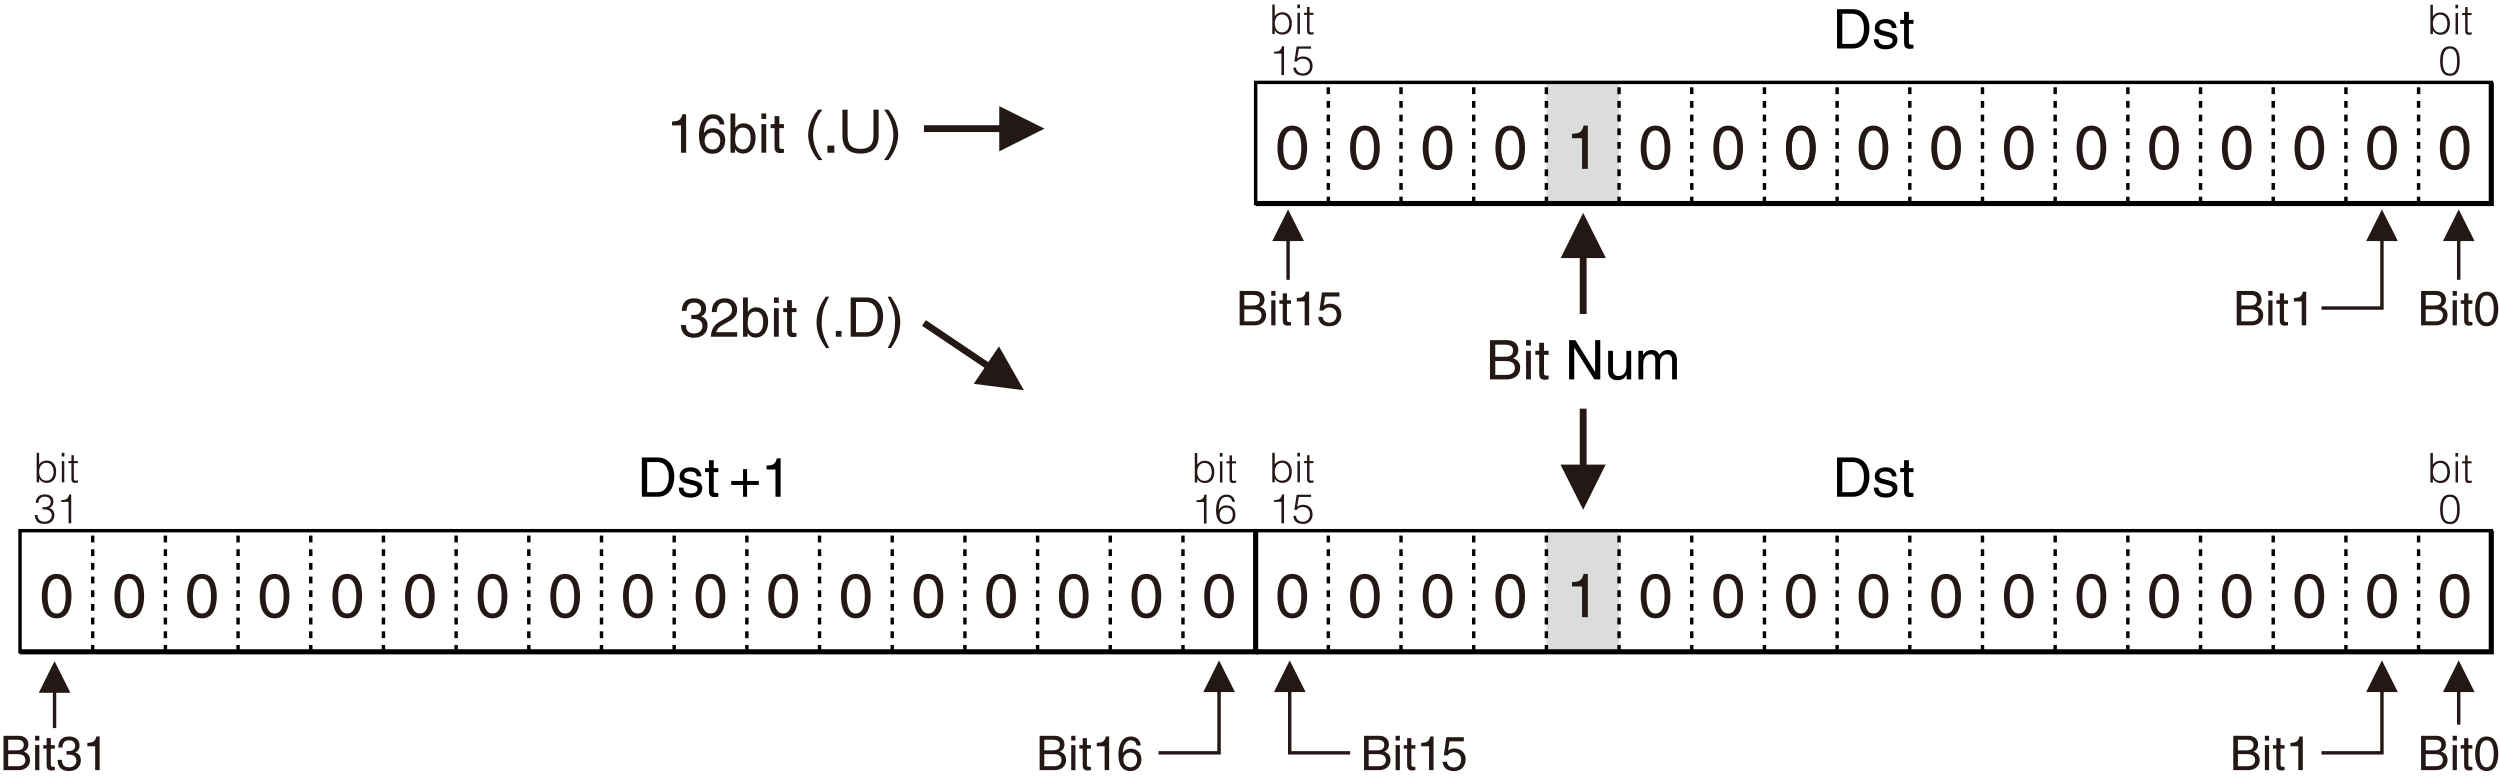 <?xml version="1.0" encoding="utf-8"?>
<!-- Generator: Adobe Illustrator 28.4.1, SVG Export Plug-In . SVG Version: 6.00 Build 0)  -->
<svg version="1.1" id="图层_1" xmlns="http://www.w3.org/2000/svg" xmlns:xlink="http://www.w3.org/1999/xlink" x="0px" y="0px"
	 width="365.621px" height="114.209px" viewBox="0 0 365.621 114.209" style="enable-background:new 0 0 365.621 114.209;"
	 xml:space="preserve">
<style type="text/css">
	.st0{fill:#DBDCDC;}
	.st1{fill:none;stroke:#000000;stroke-width:0.5;}
	.st2{fill:#FFFFFF;stroke:#000000;stroke-width:0.5;stroke-dasharray:1;}
	.st3{fill:#231815;}
	.st4{fill:none;stroke:#231815;stroke-width:0.5;}
	.st5{fill:none;stroke:#231815;}
	.st6{fill:none;stroke:#000000;stroke-width:0.75;}
</style>
<rect x="226.157" y="12.049" class="st0" width="10.63" height="17.717"/>
<rect x="183.637" y="12.049" class="st1" width="180.709" height="17.716"/>
<line class="st2" x1="194.267" y1="29.765" x2="194.267" y2="12.049"/>
<line class="st2" x1="204.896" y1="29.765" x2="204.896" y2="12.049"/>
<line class="st2" x1="215.526" y1="29.765" x2="215.526" y2="12.049"/>
<line class="st2" x1="226.156" y1="29.765" x2="226.156" y2="12.049"/>
<line class="st2" x1="236.786" y1="29.765" x2="236.786" y2="12.049"/>
<line class="st2" x1="247.416" y1="29.765" x2="247.416" y2="12.049"/>
<line class="st2" x1="258.046" y1="29.765" x2="258.046" y2="12.049"/>
<line class="st2" x1="268.676" y1="29.765" x2="268.676" y2="12.049"/>
<line class="st2" x1="279.306" y1="29.765" x2="279.306" y2="12.049"/>
<line class="st2" x1="289.936" y1="29.765" x2="289.936" y2="12.049"/>
<line class="st2" x1="300.566" y1="29.765" x2="300.566" y2="12.049"/>
<line class="st2" x1="311.196" y1="29.765" x2="311.196" y2="12.049"/>
<line class="st2" x1="321.826" y1="29.765" x2="321.826" y2="12.049"/>
<line class="st2" x1="332.456" y1="29.765" x2="332.456" y2="12.049"/>
<line class="st2" x1="343.086" y1="29.765" x2="343.086" y2="12.049"/>
<line class="st2" x1="353.715" y1="29.765" x2="353.715" y2="12.049"/>
<g>
	<path class="st3" d="M217.905,49.745h2.526c1.071,0,1.623,0.664,1.623,1.447c0,0.375-0.136,0.903-0.768,1.199
		c0.376,0.152,1.04,0.416,1.04,1.399c0,0.919-0.68,1.695-1.951,1.695h-2.471V49.745z M218.68,52.176h1.399
		c0.743,0,1.199-0.224,1.199-0.928c0-0.536-0.328-0.839-1.191-0.839h-1.407V52.176z M218.68,54.822h1.655
		c0.808,0,1.215-0.408,1.215-1.047c0-0.808-0.711-0.968-1.343-0.968h-1.527V54.822z"/>
	<path class="st3" d="M223.185,50.544v-0.799h0.703v0.799H223.185z M223.888,55.486h-0.703v-4.182h0.703V55.486z"/>
	<path class="st3" d="M225.808,51.888v2.719c0,0.328,0.28,0.328,0.424,0.328h0.248v0.552c-0.256,0.024-0.455,0.056-0.527,0.056
		c-0.695,0-0.848-0.392-0.848-0.896v-2.759h-0.567v-0.583h0.567v-1.167h0.703v1.167h0.672v0.583H225.808z"/>
	<path d="M233.287,49.745h0.751v5.741h-0.871l-2.919-4.637h-0.016v4.637h-0.752v-5.741h0.92l2.87,4.637h0.017V49.745z"/>
	<path d="M237.895,55.486v-0.608l-0.016-0.016c-0.296,0.488-0.656,0.744-1.327,0.744c-0.616,0-1.359-0.296-1.359-1.295v-3.006h0.703
		v2.774c0,0.688,0.352,0.919,0.808,0.919c0.888,0,1.151-0.784,1.151-1.391v-2.303h0.704v4.182H237.895z"/>
	<path d="M239.617,51.304h0.664v0.592h0.016c0.152-0.224,0.512-0.712,1.264-0.712c0.751,0,0.991,0.456,1.111,0.68
		c0.352-0.392,0.632-0.68,1.279-0.68c0.447,0,1.295,0.232,1.295,1.407v2.895h-0.703v-2.703c0-0.576-0.176-0.967-0.775-0.967
		c-0.592,0-0.984,0.56-0.984,1.119v2.551h-0.703v-2.895c0-0.352-0.136-0.775-0.655-0.775c-0.4,0-1.104,0.256-1.104,1.391v2.279
		h-0.704V51.304z"/>
</g>
<g>
	<path d="M268.659,1.348h2.327c1.495,0,2.414,1.135,2.414,2.791c0,1.287-0.56,2.95-2.446,2.95h-2.295V1.348z M269.434,6.425h1.504
		c1.007,0,1.663-0.792,1.663-2.239s-0.664-2.175-1.72-2.175h-1.447V6.425z"/>
	<path d="M276.681,4.099c-0.008-0.264-0.104-0.704-0.991-0.704c-0.216,0-0.832,0.072-0.832,0.592c0,0.344,0.216,0.423,0.76,0.56
		l0.703,0.176c0.872,0.216,1.176,0.536,1.176,1.104c0,0.863-0.712,1.383-1.655,1.383c-1.655,0-1.774-0.959-1.799-1.463h0.68
		c0.023,0.328,0.12,0.855,1.111,0.855c0.504,0,0.959-0.2,0.959-0.664c0-0.336-0.231-0.448-0.831-0.6l-0.815-0.2
		c-0.584-0.144-0.968-0.44-0.968-1.016c0-0.919,0.76-1.335,1.583-1.335c1.495,0,1.6,1.104,1.6,1.312H276.681z"/>
	<path d="M279.169,3.491v2.719c0,0.328,0.28,0.328,0.424,0.328h0.248v0.552c-0.256,0.024-0.455,0.056-0.527,0.056
		c-0.695,0-0.848-0.392-0.848-0.896V3.491h-0.567V2.907h0.567V1.74h0.703v1.167h0.672v0.583H279.169z"/>
</g>
<path class="st3" d="M231.537,31.126l3.322,6.617h-6.614L231.537,31.126z"/>
<polyline class="st4" points="188.617,99.078 188.617,110.102 197.462,110.102 "/>
<line class="st5" x1="231.537" y1="32.617" x2="231.537" y2="45.921"/>
<g>
	<path class="st3" d="M188.993,24.871c-1.819,0-2.17-1.936-2.17-3.25c0-1.314,0.351-3.25,2.17-3.25c1.818,0,2.169,1.936,2.169,3.25
		C191.162,22.936,190.811,24.871,188.993,24.871z M188.993,19.083c-0.91,0-1.324,0.954-1.324,2.539s0.414,2.539,1.324,2.539
		c0.909,0,1.323-0.955,1.323-2.539S189.902,19.083,188.993,19.083z"/>
</g>
<g>
	<path class="st3" d="M199.618,24.871c-1.818,0-2.17-1.936-2.17-3.25c0-1.314,0.352-3.25,2.17-3.25s2.17,1.936,2.17,3.25
		C201.788,22.936,201.436,24.871,199.618,24.871z M199.618,19.083c-0.909,0-1.323,0.954-1.323,2.539s0.414,2.539,1.323,2.539
		s1.323-0.955,1.323-2.539S200.527,19.083,199.618,19.083z"/>
</g>
<g>
	<path class="st3" d="M210.243,24.871c-1.818,0-2.17-1.936-2.17-3.25c0-1.314,0.352-3.25,2.17-3.25s2.17,1.936,2.17,3.25
		C212.413,22.936,212.061,24.871,210.243,24.871z M210.243,19.083c-0.909,0-1.323,0.954-1.323,2.539s0.414,2.539,1.323,2.539
		s1.323-0.955,1.323-2.539S211.152,19.083,210.243,19.083z"/>
</g>
<g>
	<path class="st3" d="M220.868,24.871c-1.818,0-2.17-1.936-2.17-3.25c0-1.314,0.352-3.25,2.17-3.25s2.17,1.936,2.17,3.25
		C223.038,22.936,222.686,24.871,220.868,24.871z M220.868,19.083c-0.909,0-1.323,0.954-1.323,2.539s0.414,2.539,1.323,2.539
		s1.323-0.955,1.323-2.539S221.777,19.083,220.868,19.083z"/>
</g>
<g>
	<path class="st3" d="M232.222,24.7h-0.847v-4.492h-1.477v-0.63c1.026-0.072,1.449-0.171,1.701-1.207h0.622V24.7z"/>
</g>
<g>
	<path class="st3" d="M242.118,24.871c-1.818,0-2.17-1.936-2.17-3.25c0-1.314,0.352-3.25,2.17-3.25s2.17,1.936,2.17,3.25
		C244.288,22.936,243.936,24.871,242.118,24.871z M242.118,19.083c-0.909,0-1.323,0.954-1.323,2.539s0.414,2.539,1.323,2.539
		s1.323-0.955,1.323-2.539S243.027,19.083,242.118,19.083z"/>
</g>
<g>
	<path class="st3" d="M252.743,24.871c-1.818,0-2.17-1.936-2.17-3.25c0-1.314,0.352-3.25,2.17-3.25s2.17,1.936,2.17,3.25
		C254.913,22.936,254.561,24.871,252.743,24.871z M252.743,19.083c-0.909,0-1.323,0.954-1.323,2.539s0.414,2.539,1.323,2.539
		s1.323-0.955,1.323-2.539S253.652,19.083,252.743,19.083z"/>
</g>
<g>
	<path class="st3" d="M263.368,24.871c-1.818,0-2.17-1.936-2.17-3.25c0-1.314,0.352-3.25,2.17-3.25s2.17,1.936,2.17,3.25
		C265.538,22.936,265.186,24.871,263.368,24.871z M263.368,19.083c-0.909,0-1.323,0.954-1.323,2.539s0.414,2.539,1.323,2.539
		s1.323-0.955,1.323-2.539S264.277,19.083,263.368,19.083z"/>
</g>
<g>
	<path class="st3" d="M284.618,24.871c-1.818,0-2.17-1.936-2.17-3.25c0-1.314,0.352-3.25,2.17-3.25s2.17,1.936,2.17,3.25
		C286.788,22.936,286.436,24.871,284.618,24.871z M284.618,19.083c-0.909,0-1.323,0.954-1.323,2.539s0.414,2.539,1.323,2.539
		s1.323-0.955,1.323-2.539S285.527,19.083,284.618,19.083z"/>
</g>
<g>
	<path class="st3" d="M295.243,24.871c-1.818,0-2.17-1.936-2.17-3.25c0-1.314,0.352-3.25,2.17-3.25s2.17,1.936,2.17,3.25
		C297.413,22.936,297.061,24.871,295.243,24.871z M295.243,19.083c-0.909,0-1.323,0.954-1.323,2.539s0.414,2.539,1.323,2.539
		s1.323-0.955,1.323-2.539S296.152,19.083,295.243,19.083z"/>
</g>
<g>
	<path class="st3" d="M305.868,24.871c-1.818,0-2.17-1.936-2.17-3.25c0-1.314,0.352-3.25,2.17-3.25s2.17,1.936,2.17,3.25
		C308.038,22.936,307.686,24.871,305.868,24.871z M305.868,19.083c-0.909,0-1.323,0.954-1.323,2.539s0.414,2.539,1.323,2.539
		s1.323-0.955,1.323-2.539S306.777,19.083,305.868,19.083z"/>
</g>
<g>
	<path class="st3" d="M316.493,24.871c-1.818,0-2.17-1.936-2.17-3.25c0-1.314,0.352-3.25,2.17-3.25s2.17,1.936,2.17,3.25
		C318.663,22.936,318.311,24.871,316.493,24.871z M316.493,19.083c-0.909,0-1.323,0.954-1.323,2.539s0.414,2.539,1.323,2.539
		s1.323-0.955,1.323-2.539S317.402,19.083,316.493,19.083z"/>
</g>
<g>
	<path class="st3" d="M327.118,24.871c-1.818,0-2.17-1.936-2.17-3.25c0-1.314,0.352-3.25,2.17-3.25s2.17,1.936,2.17,3.25
		C329.288,22.936,328.936,24.871,327.118,24.871z M327.118,19.083c-0.909,0-1.323,0.954-1.323,2.539s0.414,2.539,1.323,2.539
		s1.323-0.955,1.323-2.539S328.027,19.083,327.118,19.083z"/>
</g>
<g>
	<path class="st3" d="M337.743,24.871c-1.818,0-2.17-1.936-2.17-3.25c0-1.314,0.352-3.25,2.17-3.25s2.17,1.936,2.17,3.25
		C339.913,22.936,339.561,24.871,337.743,24.871z M337.743,19.083c-0.909,0-1.323,0.954-1.323,2.539s0.414,2.539,1.323,2.539
		s1.323-0.955,1.323-2.539S338.652,19.083,337.743,19.083z"/>
</g>
<g>
	<path class="st3" d="M348.368,24.871c-1.818,0-2.17-1.936-2.17-3.25c0-1.314,0.352-3.25,2.17-3.25s2.17,1.936,2.17,3.25
		C350.538,22.936,350.186,24.871,348.368,24.871z M348.368,19.083c-0.909,0-1.323,0.954-1.323,2.539s0.414,2.539,1.323,2.539
		s1.323-0.955,1.323-2.539S349.277,19.083,348.368,19.083z"/>
</g>
<g>
	<path class="st3" d="M358.993,24.871c-1.818,0-2.17-1.936-2.17-3.25c0-1.314,0.352-3.25,2.17-3.25s2.17,1.936,2.17,3.25
		C361.163,22.936,360.811,24.871,358.993,24.871z M358.993,19.083c-0.909,0-1.323,0.954-1.323,2.539s0.414,2.539,1.323,2.539
		s1.323-0.955,1.323-2.539S359.902,19.083,358.993,19.083z"/>
</g>
<g>
	<path class="st3" d="M355.805,5.005h-0.36V0.688h0.36v1.709c0.228-0.378,0.671-0.582,1.109-0.582c0.947,0,1.385,0.774,1.385,1.643
		c0,0.917-0.401,1.631-1.403,1.631c-0.396,0-0.869-0.222-1.079-0.63h-0.012V5.005z M356.854,4.766c0.605,0,1.056-0.438,1.062-1.217
		c0.03-0.78-0.317-1.409-1.062-1.409c-0.653,0-1.049,0.6-1.049,1.301C355.805,4.19,356.176,4.766,356.854,4.766z"/>
	<path class="st3" d="M359.105,1.222V0.688h0.396v0.534H359.105z M359.123,5.005V1.899h0.36v3.106H359.123z"/>
	<path class="st3" d="M361.493,5.018c-0.084,0.018-0.24,0.072-0.414,0.072c-0.354,0-0.552-0.156-0.552-0.618V2.199h-0.438v-0.3
		h0.438V1.036h0.36v0.863h0.581v0.3h-0.581v2.129c0,0.306,0.012,0.438,0.312,0.438c0.096,0,0.197-0.018,0.294-0.042V5.018z"/>
	<path class="st3" d="M359.731,8.966c0,1.122-0.265,2.123-1.428,2.123c-1.169,0-1.434-0.996-1.434-2.165
		c0-1.067,0.217-2.146,1.434-2.146C359.556,6.778,359.731,7.983,359.731,8.966z M358.292,7.102c-0.84,0-1.038,0.929-1.038,1.865
		c0,1.085,0.24,1.799,1.05,1.799c0.911,0,1.044-0.99,1.044-1.841C359.347,8.013,359.185,7.102,358.292,7.102z"/>
</g>
<g>
	<path class="st3" d="M186.43,4.98h-0.36V0.663h0.36v1.709c0.228-0.378,0.672-0.582,1.109-0.582c0.948,0,1.385,0.774,1.385,1.643
		c0,0.917-0.402,1.631-1.403,1.631c-0.396,0-0.869-0.222-1.079-0.63h-0.012V4.98z M187.479,4.74c0.606,0,1.056-0.438,1.062-1.217
		c0.03-0.78-0.318-1.409-1.062-1.409c-0.653,0-1.049,0.6-1.049,1.301C186.43,4.165,186.802,4.74,187.479,4.74z"/>
	<path class="st3" d="M189.73,1.196V0.663h0.396v0.534H189.73z M189.748,4.98V1.874h0.36V4.98H189.748z"/>
	<path class="st3" d="M192.117,4.992c-0.083,0.018-0.24,0.072-0.414,0.072c-0.354,0-0.552-0.156-0.552-0.618V2.173h-0.438v-0.3
		h0.438V1.01h0.36v0.863h0.582v0.3h-0.582v2.129c0,0.306,0.012,0.438,0.312,0.438c0.096,0,0.198-0.018,0.293-0.042V4.992z"/>
	<path class="st3" d="M187.404,7.838h-1.091V7.586c0.642-0.042,1.043-0.108,1.169-0.833h0.306v4.228h-0.384V7.838z"/>
	<path class="st3" d="M189.523,9.883c0.078,0.569,0.492,0.857,1.043,0.857c0.629,0,1.013-0.48,1.013-1.08
		c0-0.629-0.408-1.073-1.049-1.073c-0.378,0-0.684,0.132-0.917,0.438l-0.318-0.042l0.342-2.188h2.099v0.324h-1.775l-0.264,1.421
		c0.33-0.216,0.546-0.276,0.93-0.276c0.773,0,1.337,0.527,1.337,1.397c0,0.888-0.642,1.403-1.337,1.403
		c-0.798,0-1.421-0.306-1.487-1.181H189.523z"/>
</g>
<g>
	<path class="st3" d="M199.49,107.605h2.213c0.938,0,1.422,0.581,1.422,1.268c0,0.329-0.119,0.791-0.673,1.05
		c0.329,0.134,0.911,0.364,0.911,1.227c0,0.805-0.596,1.484-1.709,1.484h-2.164V107.605z M200.168,109.734h1.226
		c0.651,0,1.051-0.196,1.051-0.812c0-0.47-0.287-0.735-1.043-0.735h-1.233V109.734z M200.168,112.053h1.45
		c0.707,0,1.064-0.357,1.064-0.918c0-0.707-0.623-0.848-1.177-0.848h-1.338V112.053z"/>
	<path class="st3" d="M204.11,108.306v-0.7h0.616v0.7H204.11z M204.726,112.634h-0.616v-3.663h0.616V112.634z"/>
	<path class="st3" d="M206.406,109.482v2.381c0,0.287,0.245,0.287,0.371,0.287h0.217v0.483c-0.224,0.021-0.399,0.049-0.462,0.049
		c-0.609,0-0.742-0.343-0.742-0.784v-2.416h-0.498v-0.512h0.498v-1.022h0.616v1.022h0.588v0.512H206.406z"/>
	<path class="st3" d="M209.655,112.634h-0.658v-3.495h-1.149v-0.49c0.799-0.056,1.128-0.133,1.324-0.938h0.483V112.634z"/>
	<path class="st3" d="M211.782,109.77c0.21-0.161,0.512-0.309,0.953-0.309c0.798,0,1.617,0.561,1.617,1.576
		c0,0.546-0.245,1.729-1.785,1.729c-0.645,0-1.472-0.259-1.591-1.358h0.638c0.063,0.574,0.49,0.826,1.044,0.826
		c0.637,0,1.036-0.511,1.036-1.127c0-0.708-0.483-1.093-1.093-1.093c-0.356,0-0.679,0.168-0.91,0.469l-0.532-0.027l0.371-2.641h2.55
		v0.603h-2.088L211.782,109.77z"/>
</g>
<rect x="226.157" y="77.61" class="st0" width="10.63" height="17.717"/>
<rect x="183.637" y="77.61" class="st1" width="180.709" height="17.717"/>
<line class="st2" x1="194.267" y1="95.327" x2="194.267" y2="77.61"/>
<line class="st2" x1="204.896" y1="95.327" x2="204.896" y2="77.61"/>
<line class="st2" x1="215.526" y1="95.327" x2="215.526" y2="77.61"/>
<line class="st2" x1="226.156" y1="95.327" x2="226.156" y2="77.61"/>
<line class="st2" x1="236.786" y1="95.327" x2="236.786" y2="77.61"/>
<line class="st2" x1="247.416" y1="95.327" x2="247.416" y2="77.61"/>
<line class="st2" x1="258.046" y1="95.327" x2="258.046" y2="77.61"/>
<line class="st2" x1="268.676" y1="95.327" x2="268.676" y2="77.61"/>
<line class="st2" x1="279.306" y1="95.327" x2="279.306" y2="77.61"/>
<line class="st2" x1="289.936" y1="95.327" x2="289.936" y2="77.61"/>
<line class="st2" x1="300.566" y1="95.327" x2="300.566" y2="77.61"/>
<line class="st2" x1="311.196" y1="95.327" x2="311.196" y2="77.61"/>
<line class="st2" x1="321.826" y1="95.327" x2="321.826" y2="77.61"/>
<line class="st2" x1="332.456" y1="95.327" x2="332.456" y2="77.61"/>
<line class="st2" x1="343.086" y1="95.327" x2="343.086" y2="77.61"/>
<line class="st2" x1="353.715" y1="95.327" x2="353.715" y2="77.61"/>
<g>
	<path d="M268.659,66.908h2.327c1.495,0,2.414,1.136,2.414,2.791c0,1.287-0.56,2.95-2.446,2.95h-2.295V66.908z M269.434,71.985
		h1.504c1.007,0,1.663-0.791,1.663-2.238s-0.664-2.175-1.72-2.175h-1.447V71.985z"/>
	<path d="M276.681,69.659c-0.008-0.264-0.104-0.704-0.991-0.704c-0.216,0-0.832,0.072-0.832,0.592c0,0.344,0.216,0.424,0.76,0.56
		l0.703,0.176c0.872,0.217,1.176,0.536,1.176,1.104c0,0.864-0.712,1.384-1.655,1.384c-1.655,0-1.774-0.96-1.799-1.464h0.68
		c0.023,0.328,0.12,0.856,1.111,0.856c0.504,0,0.959-0.2,0.959-0.664c0-0.336-0.231-0.448-0.831-0.6l-0.815-0.2
		c-0.584-0.144-0.968-0.439-0.968-1.016c0-0.919,0.76-1.335,1.583-1.335c1.495,0,1.6,1.104,1.6,1.312H276.681z"/>
	<path d="M279.169,69.052v2.718c0,0.328,0.28,0.328,0.424,0.328h0.248v0.552c-0.256,0.024-0.455,0.056-0.527,0.056
		c-0.695,0-0.848-0.392-0.848-0.896v-2.758h-0.567v-0.584h0.567v-1.167h0.703v1.167h0.672v0.584H279.169z"/>
</g>
<line class="st4" x1="359.581" y1="99.078" x2="359.581" y2="105.974"/>
<g>
	<path class="st3" d="M188.993,90.433c-1.819,0-2.17-1.936-2.17-3.25s0.351-3.25,2.17-3.25c1.818,0,2.169,1.936,2.169,3.25
		S190.811,90.433,188.993,90.433z M188.993,84.644c-0.91,0-1.324,0.955-1.324,2.539c0,1.585,0.414,2.539,1.324,2.539
		c0.909,0,1.323-0.954,1.323-2.539C190.316,85.599,189.902,84.644,188.993,84.644z"/>
</g>
<g>
	<path class="st3" d="M199.618,90.433c-1.818,0-2.17-1.936-2.17-3.25s0.352-3.25,2.17-3.25s2.17,1.936,2.17,3.25
		S201.436,90.433,199.618,90.433z M199.618,84.644c-0.909,0-1.323,0.955-1.323,2.539c0,1.585,0.414,2.539,1.323,2.539
		s1.323-0.954,1.323-2.539C200.941,85.599,200.527,84.644,199.618,84.644z"/>
</g>
<g>
	<path class="st3" d="M210.243,90.433c-1.818,0-2.17-1.936-2.17-3.25s0.352-3.25,2.17-3.25s2.17,1.936,2.17,3.25
		S212.061,90.433,210.243,90.433z M210.243,84.644c-0.909,0-1.323,0.955-1.323,2.539c0,1.585,0.414,2.539,1.323,2.539
		s1.323-0.954,1.323-2.539C211.566,85.599,211.152,84.644,210.243,84.644z"/>
</g>
<g>
	<path class="st3" d="M220.868,90.433c-1.818,0-2.17-1.936-2.17-3.25s0.352-3.25,2.17-3.25s2.17,1.936,2.17,3.25
		S222.686,90.433,220.868,90.433z M220.868,84.644c-0.909,0-1.323,0.955-1.323,2.539c0,1.585,0.414,2.539,1.323,2.539
		s1.323-0.954,1.323-2.539C222.191,85.599,221.777,84.644,220.868,84.644z"/>
</g>
<g>
	<path class="st3" d="M232.222,90.262h-0.847V85.77h-1.477v-0.63c1.026-0.072,1.449-0.172,1.701-1.207h0.622V90.262z"/>
</g>
<g>
	<path class="st3" d="M242.118,90.433c-1.818,0-2.17-1.936-2.17-3.25s0.352-3.25,2.17-3.25s2.17,1.936,2.17,3.25
		S243.936,90.433,242.118,90.433z M242.118,84.644c-0.909,0-1.323,0.955-1.323,2.539c0,1.585,0.414,2.539,1.323,2.539
		s1.323-0.954,1.323-2.539C243.441,85.599,243.027,84.644,242.118,84.644z"/>
</g>
<g>
	<path class="st3" d="M252.743,90.433c-1.818,0-2.17-1.936-2.17-3.25s0.352-3.25,2.17-3.25s2.17,1.936,2.17,3.25
		S254.561,90.433,252.743,90.433z M252.743,84.644c-0.909,0-1.323,0.955-1.323,2.539c0,1.585,0.414,2.539,1.323,2.539
		s1.323-0.954,1.323-2.539C254.066,85.599,253.652,84.644,252.743,84.644z"/>
</g>
<g>
	<path class="st3" d="M263.368,90.433c-1.818,0-2.17-1.936-2.17-3.25s0.352-3.25,2.17-3.25s2.17,1.936,2.17,3.25
		S265.186,90.433,263.368,90.433z M263.368,84.644c-0.909,0-1.323,0.955-1.323,2.539c0,1.585,0.414,2.539,1.323,2.539
		s1.323-0.954,1.323-2.539C264.691,85.599,264.277,84.644,263.368,84.644z"/>
</g>
<g>
	<path class="st3" d="M284.618,90.433c-1.818,0-2.17-1.936-2.17-3.25s0.352-3.25,2.17-3.25s2.17,1.936,2.17,3.25
		S286.436,90.433,284.618,90.433z M284.618,84.644c-0.909,0-1.323,0.955-1.323,2.539c0,1.585,0.414,2.539,1.323,2.539
		s1.323-0.954,1.323-2.539C285.941,85.599,285.527,84.644,284.618,84.644z"/>
</g>
<g>
	<path class="st3" d="M295.243,90.433c-1.818,0-2.17-1.936-2.17-3.25s0.352-3.25,2.17-3.25s2.17,1.936,2.17,3.25
		S297.061,90.433,295.243,90.433z M295.243,84.644c-0.909,0-1.323,0.955-1.323,2.539c0,1.585,0.414,2.539,1.323,2.539
		s1.323-0.954,1.323-2.539C296.566,85.599,296.152,84.644,295.243,84.644z"/>
</g>
<g>
	<path class="st3" d="M305.868,90.433c-1.818,0-2.17-1.936-2.17-3.25s0.352-3.25,2.17-3.25s2.17,1.936,2.17,3.25
		S307.686,90.433,305.868,90.433z M305.868,84.644c-0.909,0-1.323,0.955-1.323,2.539c0,1.585,0.414,2.539,1.323,2.539
		s1.323-0.954,1.323-2.539C307.191,85.599,306.777,84.644,305.868,84.644z"/>
</g>
<g>
	<path class="st3" d="M316.493,90.433c-1.818,0-2.17-1.936-2.17-3.25s0.352-3.25,2.17-3.25s2.17,1.936,2.17,3.25
		S318.311,90.433,316.493,90.433z M316.493,84.644c-0.909,0-1.323,0.955-1.323,2.539c0,1.585,0.414,2.539,1.323,2.539
		s1.323-0.954,1.323-2.539C317.816,85.599,317.402,84.644,316.493,84.644z"/>
</g>
<g>
	<path class="st3" d="M327.118,90.433c-1.818,0-2.17-1.936-2.17-3.25s0.352-3.25,2.17-3.25s2.17,1.936,2.17,3.25
		S328.936,90.433,327.118,90.433z M327.118,84.644c-0.909,0-1.323,0.955-1.323,2.539c0,1.585,0.414,2.539,1.323,2.539
		s1.323-0.954,1.323-2.539C328.441,85.599,328.027,84.644,327.118,84.644z"/>
</g>
<g>
	<path class="st3" d="M337.743,90.433c-1.818,0-2.17-1.936-2.17-3.25s0.352-3.25,2.17-3.25s2.17,1.936,2.17,3.25
		S339.561,90.433,337.743,90.433z M337.743,84.644c-0.909,0-1.323,0.955-1.323,2.539c0,1.585,0.414,2.539,1.323,2.539
		s1.323-0.954,1.323-2.539C339.066,85.599,338.652,84.644,337.743,84.644z"/>
</g>
<g>
	<path class="st3" d="M348.368,90.433c-1.818,0-2.17-1.936-2.17-3.25s0.352-3.25,2.17-3.25s2.17,1.936,2.17,3.25
		S350.186,90.433,348.368,90.433z M348.368,84.644c-0.909,0-1.323,0.955-1.323,2.539c0,1.585,0.414,2.539,1.323,2.539
		s1.323-0.954,1.323-2.539C349.691,85.599,349.277,84.644,348.368,84.644z"/>
</g>
<g>
	<path class="st3" d="M358.993,90.433c-1.818,0-2.17-1.936-2.17-3.25s0.352-3.25,2.17-3.25s2.17,1.936,2.17,3.25
		S360.811,90.433,358.993,90.433z M358.993,84.644c-0.909,0-1.323,0.955-1.323,2.539c0,1.585,0.414,2.539,1.323,2.539
		s1.323-0.954,1.323-2.539C360.316,85.599,359.902,84.644,358.993,84.644z"/>
</g>
<g>
	<path class="st3" d="M355.805,70.566h-0.36v-4.317h0.36v1.709c0.228-0.378,0.671-0.582,1.109-0.582
		c0.947,0,1.385,0.773,1.385,1.644c0,0.917-0.401,1.631-1.403,1.631c-0.396,0-0.869-0.222-1.079-0.63h-0.012V70.566z
		 M356.854,70.326c0.605,0,1.056-0.438,1.062-1.217c0.03-0.779-0.317-1.409-1.062-1.409c-0.653,0-1.049,0.6-1.049,1.301
		C355.805,69.751,356.176,70.326,356.854,70.326z"/>
	<path class="st3" d="M359.105,66.782v-0.533h0.396v0.533H359.105z M359.123,70.566V67.46h0.36v3.106H359.123z"/>
	<path class="st3" d="M361.493,70.578c-0.084,0.019-0.24,0.072-0.414,0.072c-0.354,0-0.552-0.156-0.552-0.618V67.76h-0.438v-0.3
		h0.438v-0.863h0.36v0.863h0.581v0.3h-0.581v2.129c0,0.306,0.012,0.438,0.312,0.438c0.096,0,0.197-0.018,0.294-0.042V70.578z"/>
	<path class="st3" d="M359.731,74.527c0,1.121-0.265,2.123-1.428,2.123c-1.169,0-1.434-0.995-1.434-2.165
		c0-1.067,0.217-2.146,1.434-2.146C359.556,72.339,359.731,73.544,359.731,74.527z M358.292,72.662c-0.84,0-1.038,0.93-1.038,1.865
		c0,1.086,0.24,1.799,1.05,1.799c0.911,0,1.044-0.989,1.044-1.841C359.347,73.574,359.185,72.662,358.292,72.662z"/>
</g>
<g>
	<path class="st3" d="M186.43,70.541h-0.36v-4.317h0.36v1.709c0.228-0.378,0.672-0.582,1.109-0.582c0.948,0,1.385,0.773,1.385,1.644
		c0,0.917-0.402,1.631-1.403,1.631c-0.396,0-0.869-0.222-1.079-0.63h-0.012V70.541z M187.479,70.301
		c0.606,0,1.056-0.438,1.062-1.217c0.03-0.779-0.318-1.409-1.062-1.409c-0.653,0-1.049,0.6-1.049,1.301
		C186.43,69.726,186.802,70.301,187.479,70.301z"/>
	<path class="st3" d="M189.73,66.757v-0.533h0.396v0.533H189.73z M189.748,70.541v-3.106h0.36v3.106H189.748z"/>
	<path class="st3" d="M192.117,70.553c-0.083,0.019-0.24,0.072-0.414,0.072c-0.354,0-0.552-0.156-0.552-0.618v-2.272h-0.438v-0.3
		h0.438v-0.863h0.36v0.863h0.582v0.3h-0.582v2.129c0,0.306,0.012,0.438,0.312,0.438c0.096,0,0.198-0.018,0.293-0.042V70.553z"/>
	<path class="st3" d="M187.404,73.398h-1.091v-0.252c0.642-0.042,1.043-0.107,1.169-0.833h0.306v4.228h-0.384V73.398z"/>
	<path class="st3" d="M189.523,75.443c0.078,0.57,0.492,0.857,1.043,0.857c0.629,0,1.013-0.479,1.013-1.079
		c0-0.63-0.408-1.073-1.049-1.073c-0.378,0-0.684,0.132-0.917,0.438l-0.318-0.042l0.342-2.188h2.099v0.323h-1.775l-0.264,1.422
		c0.33-0.216,0.546-0.276,0.93-0.276c0.773,0,1.337,0.528,1.337,1.397c0,0.888-0.642,1.403-1.337,1.403
		c-0.798,0-1.421-0.306-1.487-1.182H189.523z"/>
</g>
<g>
	<path class="st3" d="M152.044,107.605h2.213c0.938,0,1.422,0.581,1.422,1.268c0,0.329-0.119,0.791-0.672,1.05
		c0.329,0.134,0.911,0.364,0.911,1.227c0,0.805-0.596,1.484-1.709,1.484h-2.165V107.605z M152.724,109.734h1.226
		c0.651,0,1.051-0.196,1.051-0.812c0-0.47-0.288-0.735-1.044-0.735h-1.232V109.734z M152.724,112.053h1.45
		c0.708,0,1.064-0.357,1.064-0.918c0-0.707-0.623-0.848-1.177-0.848h-1.337V112.053z"/>
	<path class="st3" d="M156.664,108.306v-0.7h0.616v0.7H156.664z M157.28,112.634h-0.616v-3.663h0.616V112.634z"/>
	<path class="st3" d="M158.96,109.482v2.381c0,0.287,0.245,0.287,0.372,0.287h0.217v0.483c-0.224,0.021-0.399,0.049-0.462,0.049
		c-0.609,0-0.743-0.343-0.743-0.784v-2.416h-0.497v-0.512h0.497v-1.022h0.616v1.022h0.588v0.512H158.96z"/>
	<path class="st3" d="M162.209,112.634h-0.658v-3.495h-1.148v-0.49c0.798-0.056,1.127-0.133,1.324-0.938h0.483V112.634z"/>
	<path class="st3" d="M166.227,109.02c-0.077-0.434-0.315-0.756-0.847-0.756c-0.967,0-1.17,1.303-1.17,1.82l0.014,0.015
		c0.154-0.267,0.497-0.603,1.169-0.603c0.603,0,1.541,0.385,1.541,1.562c0,0.505-0.133,0.869-0.469,1.233
		c-0.259,0.287-0.553,0.476-1.247,0.476c-0.378,0-0.917-0.168-1.268-0.714c-0.294-0.463-0.378-1.064-0.378-1.709
		c0-1.079,0.35-2.634,1.821-2.634c0.567,0,1.373,0.309,1.436,1.31H166.227z M165.331,112.214c0.588,0,0.967-0.463,0.967-1.128
		c0-0.435-0.231-1.036-0.995-1.036c-0.679,0-1.009,0.49-1.009,1.071C164.294,111.646,164.609,112.214,165.331,112.214z"/>
</g>
<g>
	<path class="st3" d="M354.079,107.605h2.213c0.938,0,1.422,0.581,1.422,1.268c0,0.329-0.119,0.791-0.673,1.05
		c0.329,0.134,0.911,0.364,0.911,1.227c0,0.805-0.596,1.484-1.709,1.484h-2.164V107.605z M354.757,109.734h1.226
		c0.651,0,1.051-0.196,1.051-0.812c0-0.47-0.287-0.735-1.043-0.735h-1.233V109.734z M354.757,112.053h1.45
		c0.707,0,1.064-0.357,1.064-0.918c0-0.707-0.623-0.848-1.177-0.848h-1.338V112.053z"/>
	<path class="st3" d="M358.699,108.306v-0.7h0.616v0.7H358.699z M359.315,112.634h-0.616v-3.663h0.616V112.634z"/>
	<path class="st3" d="M360.995,109.482v2.381c0,0.287,0.245,0.287,0.371,0.287h0.217v0.483c-0.224,0.021-0.399,0.049-0.462,0.049
		c-0.609,0-0.742-0.343-0.742-0.784v-2.416h-0.498v-0.512h0.498v-1.022h0.616v1.022h0.588v0.512H360.995z"/>
	<path class="st3" d="M363.676,112.767c-1.415,0-1.688-1.506-1.688-2.528s0.273-2.528,1.688-2.528c1.414,0,1.688,1.506,1.688,2.528
		S365.09,112.767,363.676,112.767z M363.676,108.264c-0.708,0-1.029,0.742-1.029,1.975s0.321,1.976,1.029,1.976
		c0.707,0,1.029-0.743,1.029-1.976S364.383,108.264,363.676,108.264z"/>
</g>
<rect x="2.928" y="77.61" class="st1" width="180.709" height="17.717"/>
<line class="st2" x1="13.558" y1="95.327" x2="13.558" y2="77.61"/>
<line class="st2" x1="24.188" y1="95.327" x2="24.188" y2="77.61"/>
<line class="st2" x1="34.818" y1="95.327" x2="34.818" y2="77.61"/>
<line class="st2" x1="45.448" y1="95.327" x2="45.448" y2="77.61"/>
<line class="st2" x1="56.078" y1="95.327" x2="56.078" y2="77.61"/>
<line class="st2" x1="66.707" y1="95.327" x2="66.707" y2="77.61"/>
<line class="st2" x1="77.337" y1="95.327" x2="77.337" y2="77.61"/>
<line class="st2" x1="87.967" y1="95.327" x2="87.967" y2="77.61"/>
<line class="st2" x1="98.597" y1="95.327" x2="98.597" y2="77.61"/>
<line class="st2" x1="109.228" y1="95.327" x2="109.228" y2="77.61"/>
<line class="st2" x1="119.857" y1="95.327" x2="119.857" y2="77.61"/>
<line class="st2" x1="130.487" y1="95.327" x2="130.487" y2="77.61"/>
<line class="st2" x1="141.117" y1="95.327" x2="141.117" y2="77.61"/>
<line class="st2" x1="151.747" y1="95.327" x2="151.747" y2="77.61"/>
<line class="st2" x1="162.377" y1="95.327" x2="162.377" y2="77.61"/>
<line class="st2" x1="173.007" y1="95.327" x2="173.007" y2="77.61"/>
<g>
	<path d="M93.87,66.908h2.327c1.495,0,2.415,1.136,2.415,2.791c0,1.287-0.56,2.95-2.447,2.95H93.87V66.908z M94.646,71.985h1.503
		c1.007,0,1.663-0.791,1.663-2.238s-0.664-2.175-1.719-2.175h-1.447V71.985z"/>
	<path d="M101.893,69.659c-0.008-0.264-0.104-0.704-0.992-0.704c-0.216,0-0.832,0.072-0.832,0.592c0,0.344,0.216,0.424,0.76,0.56
		l0.704,0.176c0.872,0.217,1.175,0.536,1.175,1.104c0,0.864-0.711,1.384-1.655,1.384c-1.655,0-1.775-0.96-1.799-1.464h0.68
		c0.024,0.328,0.12,0.856,1.111,0.856c0.504,0,0.959-0.2,0.959-0.664c0-0.336-0.232-0.448-0.832-0.6l-0.815-0.2
		c-0.584-0.144-0.968-0.439-0.968-1.016c0-0.919,0.76-1.335,1.583-1.335c1.495,0,1.599,1.104,1.599,1.312H101.893z"/>
	<path d="M104.382,69.052v2.718c0,0.328,0.28,0.328,0.424,0.328h0.248v0.552c-0.256,0.024-0.456,0.056-0.527,0.056
		c-0.696,0-0.848-0.392-0.848-0.896v-2.758h-0.568v-0.584h0.568v-1.167h0.704v1.167h0.671v0.584H104.382z"/>
</g>
<g>
	<path class="st3" d="M8.284,90.433c-1.819,0-2.17-1.936-2.17-3.25s0.351-3.25,2.17-3.25c1.818,0,2.169,1.936,2.169,3.25
		S10.103,90.433,8.284,90.433z M8.284,84.644c-0.91,0-1.324,0.955-1.324,2.539c0,1.585,0.414,2.539,1.324,2.539
		c0.909,0,1.323-0.954,1.323-2.539C9.607,85.599,9.193,84.644,8.284,84.644z"/>
</g>
<g>
	<path class="st3" d="M18.909,90.433c-1.819,0-2.17-1.936-2.17-3.25s0.351-3.25,2.17-3.25c1.818,0,2.169,1.936,2.169,3.25
		S20.728,90.433,18.909,90.433z M18.909,84.644c-0.91,0-1.324,0.955-1.324,2.539c0,1.585,0.414,2.539,1.324,2.539
		c0.909,0,1.323-0.954,1.323-2.539C20.232,85.599,19.818,84.644,18.909,84.644z"/>
</g>
<g>
	<path class="st3" d="M29.534,90.433c-1.819,0-2.17-1.936-2.17-3.25s0.351-3.25,2.17-3.25c1.818,0,2.169,1.936,2.169,3.25
		S31.353,90.433,29.534,90.433z M29.534,84.644c-0.91,0-1.324,0.955-1.324,2.539c0,1.585,0.414,2.539,1.324,2.539
		c0.909,0,1.323-0.954,1.323-2.539C30.857,85.599,30.443,84.644,29.534,84.644z"/>
</g>
<g>
	<path class="st3" d="M40.159,90.433c-1.819,0-2.17-1.936-2.17-3.25s0.351-3.25,2.17-3.25c1.818,0,2.169,1.936,2.169,3.25
		S41.978,90.433,40.159,90.433z M40.159,84.644c-0.91,0-1.324,0.955-1.324,2.539c0,1.585,0.414,2.539,1.324,2.539
		c0.909,0,1.323-0.954,1.323-2.539C41.482,85.599,41.068,84.644,40.159,84.644z"/>
</g>
<g>
	<path class="st3" d="M50.784,90.433c-1.819,0-2.17-1.936-2.17-3.25s0.351-3.25,2.17-3.25c1.818,0,2.169,1.936,2.169,3.25
		S52.603,90.433,50.784,90.433z M50.784,84.644c-0.91,0-1.324,0.955-1.324,2.539c0,1.585,0.414,2.539,1.324,2.539
		c0.909,0,1.323-0.954,1.323-2.539C52.107,85.599,51.693,84.644,50.784,84.644z"/>
</g>
<g>
	<path class="st3" d="M61.409,90.433c-1.819,0-2.17-1.936-2.17-3.25s0.351-3.25,2.17-3.25c1.818,0,2.169,1.936,2.169,3.25
		S63.228,90.433,61.409,90.433z M61.409,84.644c-0.91,0-1.324,0.955-1.324,2.539c0,1.585,0.414,2.539,1.324,2.539
		c0.909,0,1.323-0.954,1.323-2.539C62.732,85.599,62.318,84.644,61.409,84.644z"/>
</g>
<g>
	<path class="st3" d="M72.034,90.433c-1.819,0-2.17-1.936-2.17-3.25s0.351-3.25,2.17-3.25c1.818,0,2.169,1.936,2.169,3.25
		S73.853,90.433,72.034,90.433z M72.034,84.644c-0.91,0-1.324,0.955-1.324,2.539c0,1.585,0.414,2.539,1.324,2.539
		c0.909,0,1.323-0.954,1.323-2.539C73.357,85.599,72.943,84.644,72.034,84.644z"/>
</g>
<g>
	<path class="st3" d="M82.659,90.433c-1.819,0-2.17-1.936-2.17-3.25s0.351-3.25,2.17-3.25c1.818,0,2.169,1.936,2.169,3.25
		S84.478,90.433,82.659,90.433z M82.659,84.644c-0.91,0-1.324,0.955-1.324,2.539c0,1.585,0.414,2.539,1.324,2.539
		c0.909,0,1.323-0.954,1.323-2.539C83.982,85.599,83.568,84.644,82.659,84.644z"/>
</g>
<g>
	<path class="st3" d="M103.909,90.433c-1.819,0-2.17-1.936-2.17-3.25s0.351-3.25,2.17-3.25c1.818,0,2.169,1.936,2.169,3.25
		S105.728,90.433,103.909,90.433z M103.909,84.644c-0.91,0-1.324,0.955-1.324,2.539c0,1.585,0.414,2.539,1.324,2.539
		c0.909,0,1.323-0.954,1.323-2.539C105.232,85.599,104.818,84.644,103.909,84.644z"/>
</g>
<g>
	<path class="st3" d="M114.534,90.433c-1.819,0-2.17-1.936-2.17-3.25s0.351-3.25,2.17-3.25c1.818,0,2.169,1.936,2.169,3.25
		S116.353,90.433,114.534,90.433z M114.534,84.644c-0.91,0-1.324,0.955-1.324,2.539c0,1.585,0.414,2.539,1.324,2.539
		c0.909,0,1.323-0.954,1.323-2.539C115.857,85.599,115.443,84.644,114.534,84.644z"/>
</g>
<g>
	<path class="st3" d="M125.159,90.433c-1.819,0-2.17-1.936-2.17-3.25s0.351-3.25,2.17-3.25c1.818,0,2.169,1.936,2.169,3.25
		S126.978,90.433,125.159,90.433z M125.159,84.644c-0.91,0-1.324,0.955-1.324,2.539c0,1.585,0.414,2.539,1.324,2.539
		c0.909,0,1.323-0.954,1.323-2.539C126.482,85.599,126.068,84.644,125.159,84.644z"/>
</g>
<g>
	<path class="st3" d="M135.784,90.433c-1.819,0-2.17-1.936-2.17-3.25s0.351-3.25,2.17-3.25c1.818,0,2.169,1.936,2.169,3.25
		S137.603,90.433,135.784,90.433z M135.784,84.644c-0.91,0-1.324,0.955-1.324,2.539c0,1.585,0.414,2.539,1.324,2.539
		c0.909,0,1.323-0.954,1.323-2.539C137.107,85.599,136.693,84.644,135.784,84.644z"/>
</g>
<g>
	<path class="st3" d="M146.409,90.433c-1.819,0-2.17-1.936-2.17-3.25s0.351-3.25,2.17-3.25c1.818,0,2.169,1.936,2.169,3.25
		S148.228,90.433,146.409,90.433z M146.409,84.644c-0.91,0-1.324,0.955-1.324,2.539c0,1.585,0.414,2.539,1.324,2.539
		c0.909,0,1.323-0.954,1.323-2.539C147.732,85.599,147.318,84.644,146.409,84.644z"/>
</g>
<g>
	<path class="st3" d="M157.034,90.433c-1.819,0-2.17-1.936-2.17-3.25s0.351-3.25,2.17-3.25c1.818,0,2.169,1.936,2.169,3.25
		S158.853,90.433,157.034,90.433z M157.034,84.644c-0.91,0-1.324,0.955-1.324,2.539c0,1.585,0.414,2.539,1.324,2.539
		c0.909,0,1.323-0.954,1.323-2.539C158.357,85.599,157.943,84.644,157.034,84.644z"/>
</g>
<g>
	<path class="st3" d="M167.659,90.433c-1.819,0-2.17-1.936-2.17-3.25s0.351-3.25,2.17-3.25c1.818,0,2.169,1.936,2.169,3.25
		S169.478,90.433,167.659,90.433z M167.659,84.644c-0.91,0-1.324,0.955-1.324,2.539c0,1.585,0.414,2.539,1.324,2.539
		c0.909,0,1.323-0.954,1.323-2.539C168.982,85.599,168.568,84.644,167.659,84.644z"/>
</g>
<g>
	<path class="st3" d="M178.284,90.433c-1.819,0-2.17-1.936-2.17-3.25s0.351-3.25,2.17-3.25c1.818,0,2.169,1.936,2.169,3.25
		S180.103,90.433,178.284,90.433z M178.284,84.644c-0.91,0-1.324,0.955-1.324,2.539c0,1.585,0.414,2.539,1.324,2.539
		c0.909,0,1.323-0.954,1.323-2.539C179.607,85.599,179.193,84.644,178.284,84.644z"/>
</g>
<g>
	<path class="st3" d="M175.096,70.566h-0.36v-4.317h0.36v1.709c0.228-0.378,0.672-0.582,1.109-0.582
		c0.948,0,1.385,0.773,1.385,1.644c0,0.917-0.402,1.631-1.403,1.631c-0.396,0-0.87-0.222-1.079-0.63h-0.012V70.566z M176.146,70.326
		c0.606,0,1.056-0.438,1.062-1.217c0.03-0.779-0.318-1.409-1.062-1.409c-0.653,0-1.049,0.6-1.049,1.301
		C175.096,69.751,175.468,70.326,176.146,70.326z"/>
	<path class="st3" d="M178.396,66.782v-0.533h0.396v0.533H178.396z M178.415,70.566V67.46h0.36v3.106H178.415z"/>
	<path class="st3" d="M180.784,70.578c-0.084,0.019-0.24,0.072-0.414,0.072c-0.354,0-0.552-0.156-0.552-0.618V67.76h-0.438v-0.3
		h0.438v-0.863h0.36v0.863h0.582v0.3h-0.582v2.129c0,0.306,0.012,0.438,0.312,0.438c0.096,0,0.198-0.018,0.293-0.042V70.578z"/>
	<path class="st3" d="M176.071,73.424h-1.091v-0.252c0.642-0.042,1.043-0.107,1.169-0.833h0.306v4.228h-0.384V73.424z"/>
	<path class="st3" d="M180.216,73.376c-0.084-0.432-0.354-0.714-0.804-0.714c-1.037,0-1.127,1.116-1.187,1.913
		c0.24-0.323,0.492-0.659,1.109-0.659c0.851,0,1.343,0.516,1.343,1.361c0,0.852-0.498,1.373-1.355,1.373
		c-0.846,0-1.481-0.527-1.481-2.021c0-1.002,0.293-2.291,1.535-2.291c0.666,0,1.157,0.359,1.235,1.037H180.216z M178.369,75.289
		c0,0.474,0.264,1.037,0.959,1.037c0.714,0,0.966-0.552,0.966-1.062c0-0.653-0.312-1.025-0.972-1.025
		C178.729,74.239,178.369,74.72,178.369,75.289z"/>
</g>
<g>
	<path class="st3" d="M5.721,70.541h-0.36v-4.317h0.36v1.709c0.228-0.378,0.672-0.582,1.109-0.582c0.948,0,1.385,0.773,1.385,1.644
		c0,0.917-0.402,1.631-1.403,1.631c-0.396,0-0.87-0.222-1.079-0.63H5.721V70.541z M6.771,70.301c0.606,0,1.056-0.438,1.062-1.217
		c0.03-0.779-0.318-1.409-1.062-1.409c-0.653,0-1.049,0.6-1.049,1.301C5.721,69.726,6.093,70.301,6.771,70.301z"/>
	<path class="st3" d="M9.021,66.757v-0.533h0.396v0.533H9.021z M9.04,70.541v-3.106h0.36v3.106H9.04z"/>
	<path class="st3" d="M11.409,70.553c-0.084,0.019-0.24,0.072-0.414,0.072c-0.354,0-0.552-0.156-0.552-0.618v-2.272h-0.438v-0.3
		h0.438v-0.863h0.36v0.863h0.582v0.3h-0.582v2.129c0,0.306,0.012,0.438,0.312,0.438c0.096,0,0.198-0.018,0.293-0.042V70.553z"/>
	<path class="st3" d="M6.21,74.19c0.714,0.006,1.211-0.162,1.211-0.81c0-0.521-0.414-0.744-0.899-0.744
		c-0.54,0-0.906,0.378-0.906,0.906H5.232c0-0.378,0.126-0.684,0.408-0.948c0.264-0.239,0.612-0.281,0.959-0.281
		c0.666,0,1.206,0.336,1.206,1.043c0,0.438-0.192,0.768-0.6,0.941c0.612,0.192,0.75,0.654,0.75,1.044
		c0,0.695-0.492,1.259-1.361,1.283c-0.978,0-1.415-0.324-1.505-1.308h0.384c0,0.642,0.426,0.983,1.049,0.983
		c0.611,0,1.073-0.455,1.049-0.953c-0.024-0.684-0.618-0.899-1.361-0.846V74.19z"/>
	<path class="st3" d="M10.032,73.398H8.94v-0.252c0.642-0.042,1.043-0.107,1.169-0.833h0.306v4.228h-0.384V73.398z"/>
</g>
<g>
	<path class="st3" d="M0.518,107.605h2.213c0.938,0,1.422,0.581,1.422,1.268c0,0.329-0.119,0.791-0.672,1.05
		c0.329,0.134,0.911,0.364,0.911,1.227c0,0.805-0.596,1.484-1.709,1.484H0.518V107.605z M1.198,109.734h1.226
		c0.651,0,1.05-0.196,1.05-0.812c0-0.47-0.287-0.735-1.043-0.735H1.198V109.734z M1.198,112.053h1.45
		c0.708,0,1.064-0.357,1.064-0.918c0-0.707-0.623-0.848-1.177-0.848H1.198V112.053z"/>
	<path class="st3" d="M5.138,108.306v-0.7h0.616v0.7H5.138z M5.754,112.634H5.138v-3.663h0.616V112.634z"/>
	<path class="st3" d="M7.434,109.482v2.381c0,0.287,0.246,0.287,0.372,0.287h0.217v0.483c-0.224,0.021-0.399,0.049-0.462,0.049
		c-0.609,0-0.743-0.343-0.743-0.784v-2.416H6.321v-0.512h0.497v-1.022h0.616v1.022h0.588v0.512H7.434z"/>
	<path class="st3" d="M9.738,109.832c0.105,0.007,0.217,0.015,0.322,0.015c0.476,0,0.938-0.189,0.938-0.806
		c0-0.294-0.175-0.777-0.911-0.777c-0.875,0-0.932,0.714-0.959,1.058H8.526c0-0.722,0.294-1.611,1.59-1.611
		c0.952,0,1.52,0.547,1.52,1.296c0,0.63-0.364,0.932-0.63,1.016v0.014c0.477,0.154,0.819,0.49,0.819,1.148
		c0,0.806-0.518,1.583-1.772,1.583c-0.364,0-0.672-0.091-0.91-0.217c-0.546-0.287-0.693-0.854-0.735-1.422h0.637
		c0.021,0.462,0.133,1.086,1.051,1.086c0.63,0,1.071-0.386,1.071-0.953c0-0.826-0.729-0.903-1.148-0.903
		c-0.091,0-0.189,0.007-0.28,0.007V109.832z"/>
	<path class="st3" d="M14.575,112.634h-0.658v-3.495h-1.148v-0.49c0.798-0.056,1.127-0.133,1.324-0.938h0.483V112.634z"/>
</g>
<g>
	<path class="st3" d="M93.284,90.433c-1.819,0-2.17-1.936-2.17-3.25s0.351-3.25,2.17-3.25c1.818,0,2.169,1.936,2.169,3.25
		S95.103,90.433,93.284,90.433z M93.284,84.644c-0.91,0-1.324,0.955-1.324,2.539c0,1.585,0.414,2.539,1.324,2.539
		c0.909,0,1.323-0.954,1.323-2.539C94.607,85.599,94.193,84.644,93.284,84.644z"/>
</g>
<g>
	<path class="st3" d="M263.368,24.871c-1.818,0-2.17-1.936-2.17-3.25c0-1.314,0.352-3.25,2.17-3.25s2.17,1.936,2.17,3.25
		C265.538,22.936,265.186,24.871,263.368,24.871z M263.368,19.083c-0.909,0-1.323,0.954-1.323,2.539s0.414,2.539,1.323,2.539
		s1.323-0.955,1.323-2.539S264.277,19.083,263.368,19.083z"/>
</g>
<g>
	<path class="st3" d="M231.537,74.56l-3.322-6.617h6.614L231.537,74.56z"/>
	<line class="st5" x1="231.537" y1="73.069" x2="231.537" y2="59.766"/>
</g>
<polyline class="st4" points="178.285,99.078 178.285,110.102 169.439,110.102 "/>
<g>
	<path class="st3" d="M273.993,90.433c-1.818,0-2.17-1.936-2.17-3.25s0.352-3.25,2.17-3.25s2.17,1.936,2.17,3.25
		S275.811,90.433,273.993,90.433z M273.993,84.644c-0.909,0-1.323,0.955-1.323,2.539c0,1.585,0.414,2.539,1.323,2.539
		s1.323-0.954,1.323-2.539C275.316,85.599,274.902,84.644,273.993,84.644z"/>
</g>
<g>
	<path class="st3" d="M326.614,107.605h2.213c0.938,0,1.422,0.581,1.422,1.268c0,0.329-0.119,0.791-0.673,1.05
		c0.329,0.134,0.911,0.364,0.911,1.227c0,0.805-0.596,1.484-1.709,1.484h-2.164V107.605z M327.292,109.734h1.226
		c0.651,0,1.051-0.196,1.051-0.812c0-0.47-0.287-0.735-1.043-0.735h-1.233V109.734z M327.292,112.053h1.45
		c0.707,0,1.064-0.357,1.064-0.918c0-0.707-0.623-0.848-1.177-0.848h-1.338V112.053z"/>
	<path class="st3" d="M331.234,108.306v-0.7h0.616v0.7H331.234z M331.85,112.634h-0.616v-3.663h0.616V112.634z"/>
	<path class="st3" d="M333.53,109.482v2.381c0,0.287,0.245,0.287,0.371,0.287h0.217v0.483c-0.224,0.021-0.399,0.049-0.462,0.049
		c-0.609,0-0.742-0.343-0.742-0.784v-2.416h-0.498v-0.512h0.498v-1.022h0.616v1.022h0.588v0.512H333.53z"/>
	<path class="st3" d="M336.779,112.634h-0.658v-3.495h-1.149v-0.49c0.799-0.056,1.128-0.133,1.324-0.938h0.483V112.634z"/>
</g>
<polyline class="st4" points="348.355,99.078 348.355,110.102 339.51,110.102 "/>
<line class="st4" x1="359.581" y1="33.125" x2="359.581" y2="40.92"/>
<g>
	<path class="st3" d="M354.079,42.552h2.213c0.938,0,1.422,0.582,1.422,1.268c0,0.33-0.119,0.792-0.673,1.051
		c0.329,0.133,0.911,0.364,0.911,1.226c0,0.806-0.596,1.485-1.709,1.485h-2.164V42.552z M354.757,44.681h1.226
		c0.651,0,1.051-0.196,1.051-0.812c0-0.469-0.287-0.735-1.043-0.735h-1.233V44.681z M354.757,46.999h1.45
		c0.707,0,1.064-0.357,1.064-0.917c0-0.707-0.623-0.847-1.177-0.847h-1.338V46.999z"/>
	<path class="st3" d="M358.699,43.252v-0.701h0.616v0.701H358.699z M359.315,47.581h-0.616v-3.663h0.616V47.581z"/>
	<path class="st3" d="M360.995,44.429v2.381c0,0.287,0.245,0.287,0.371,0.287h0.217v0.483c-0.224,0.021-0.399,0.049-0.462,0.049
		c-0.609,0-0.742-0.343-0.742-0.784v-2.417h-0.498v-0.511h0.498v-1.022h0.616v1.022h0.588v0.511H360.995z"/>
	<path class="st3" d="M363.676,47.714c-1.415,0-1.688-1.506-1.688-2.529c0-1.022,0.273-2.528,1.688-2.528
		c1.414,0,1.688,1.506,1.688,2.528C365.364,46.208,365.09,47.714,363.676,47.714z M363.676,43.21c-0.708,0-1.029,0.743-1.029,1.975
		c0,1.233,0.321,1.975,1.029,1.975c0.707,0,1.029-0.742,1.029-1.975C364.706,43.953,364.383,43.21,363.676,43.21z"/>
</g>
<g>
	<path class="st3" d="M327.114,42.552h2.213c0.938,0,1.422,0.582,1.422,1.268c0,0.33-0.119,0.792-0.673,1.051
		c0.329,0.133,0.911,0.364,0.911,1.226c0,0.806-0.596,1.485-1.709,1.485h-2.164V42.552z M327.792,44.681h1.226
		c0.651,0,1.051-0.196,1.051-0.812c0-0.469-0.287-0.735-1.043-0.735h-1.233V44.681z M327.792,46.999h1.45
		c0.707,0,1.064-0.357,1.064-0.917c0-0.707-0.623-0.847-1.177-0.847h-1.338V46.999z"/>
	<path class="st3" d="M331.734,43.252v-0.701h0.616v0.701H331.734z M332.35,47.581h-0.616v-3.663h0.616V47.581z"/>
	<path class="st3" d="M334.03,44.429v2.381c0,0.287,0.245,0.287,0.371,0.287h0.217v0.483c-0.224,0.021-0.399,0.049-0.462,0.049
		c-0.609,0-0.742-0.343-0.742-0.784v-2.417h-0.498v-0.511h0.498v-1.022h0.616v1.022h0.588v0.511H334.03z"/>
	<path class="st3" d="M337.279,47.581h-0.658v-3.495h-1.149v-0.49c0.799-0.056,1.128-0.133,1.324-0.938h0.483V47.581z"/>
</g>
<polyline class="st4" points="348.355,33.125 348.355,45.049 339.51,45.049 "/>
<path class="st3" d="M188.378,30.627l2.324,4.631h-4.63L188.378,30.627z"/>
<line class="st4" x1="188.378" y1="33.125" x2="188.378" y2="40.92"/>
<g>
	<path class="st3" d="M181.298,42.552h2.213c0.938,0,1.422,0.582,1.422,1.268c0,0.33-0.119,0.792-0.672,1.051
		c0.329,0.133,0.911,0.364,0.911,1.226c0,0.806-0.596,1.485-1.709,1.485h-2.165V42.552z M181.978,44.681h1.226
		c0.651,0,1.05-0.196,1.05-0.812c0-0.469-0.287-0.735-1.043-0.735h-1.232V44.681z M181.978,46.999h1.45
		c0.708,0,1.064-0.357,1.064-0.917c0-0.707-0.623-0.847-1.177-0.847h-1.337V46.999z"/>
	<path class="st3" d="M185.918,43.252v-0.701h0.616v0.701H185.918z M186.535,47.581h-0.616v-3.663h0.616V47.581z"/>
	<path class="st3" d="M188.214,44.429v2.381c0,0.287,0.246,0.287,0.372,0.287h0.217v0.483c-0.224,0.021-0.399,0.049-0.462,0.049
		c-0.609,0-0.743-0.343-0.743-0.784v-2.417h-0.497v-0.511h0.497v-1.022h0.616v1.022h0.588v0.511H188.214z"/>
	<path class="st3" d="M191.463,47.581h-0.658v-3.495h-1.148v-0.49c0.798-0.056,1.127-0.133,1.324-0.938h0.483V47.581z"/>
	<path class="st3" d="M193.59,44.716c0.21-0.161,0.512-0.308,0.952-0.308c0.799,0,1.618,0.561,1.618,1.576
		c0,0.546-0.245,1.73-1.786,1.73c-0.645,0-1.471-0.259-1.589-1.359h0.637c0.062,0.574,0.49,0.826,1.043,0.826
		c0.638,0,1.037-0.511,1.037-1.127c0-0.708-0.483-1.093-1.093-1.093c-0.357,0-0.68,0.168-0.91,0.469l-0.532-0.028l0.371-2.641h2.549
		v0.603H193.8L193.59,44.716z"/>
</g>
<g>
	<path d="M108.671,68.611h0.583v1.728h1.727v0.584h-1.727v1.727h-0.583v-1.727h-1.735v-0.584h1.735V68.611z"/>
	<path d="M114.167,72.649h-0.752v-3.99h-1.311V68.1c0.912-0.063,1.287-0.151,1.511-1.071h0.552V72.649z"/>
</g>
<g>
	<path class="st3" d="M273.993,24.871c-1.818,0-2.17-1.936-2.17-3.25c0-1.314,0.352-3.25,2.17-3.25s2.17,1.936,2.17,3.25
		C276.163,22.936,275.811,24.871,273.993,24.871z M273.993,19.083c-0.909,0-1.323,0.954-1.323,2.539s0.414,2.539,1.323,2.539
		s1.323-0.955,1.323-2.539S274.902,19.083,273.993,19.083z"/>
</g>
<g>
	<path class="st3" d="M100.344,22.334h-0.752v-3.99h-1.311v-0.56c0.912-0.064,1.287-0.152,1.511-1.072h0.552V22.334z"/>
	<path class="st3" d="M105.255,18.208c-0.088-0.496-0.359-0.863-0.967-0.863c-1.104,0-1.335,1.487-1.335,2.079l0.016,0.016
		c0.176-0.304,0.568-0.688,1.335-0.688c0.688,0,1.759,0.44,1.759,1.783c0,0.576-0.152,0.991-0.536,1.407
		c-0.296,0.328-0.631,0.543-1.423,0.543c-0.432,0-1.047-0.192-1.447-0.815c-0.335-0.528-0.432-1.215-0.432-1.951
		c0-1.231,0.4-3.006,2.079-3.006c0.647,0,1.567,0.352,1.639,1.495H105.255z M104.232,21.855c0.672,0,1.104-0.528,1.104-1.288
		c0-0.496-0.264-1.183-1.135-1.183c-0.776,0-1.151,0.56-1.151,1.223C103.049,21.207,103.409,21.855,104.232,21.855z"/>
	<path class="st3" d="M106.833,22.334v-5.741h0.704v2.087h0.016c0.304-0.44,0.719-0.64,1.207-0.648c1.111,0,1.743,0.912,1.743,2.087
		c0,1-0.416,2.335-1.839,2.335c-0.712,0-1.008-0.408-1.151-0.64h-0.016v0.52H106.833z M108.632,18.665
		c-1.016,0-1.127,1.095-1.127,1.775c0,1.111,0.696,1.407,1.144,1.407c0.768,0,1.127-0.696,1.127-1.615
		C109.776,19.696,109.72,18.665,108.632,18.665z"/>
	<path class="st3" d="M111.354,17.393v-0.799h0.704v0.799H111.354z M112.057,22.334h-0.704v-4.182h0.704V22.334z"/>
	<path class="st3" d="M113.977,18.736v2.719c0,0.328,0.28,0.328,0.424,0.328h0.248v0.552c-0.256,0.024-0.456,0.056-0.527,0.056
		c-0.696,0-0.848-0.392-0.848-0.896v-2.759h-0.568v-0.583h0.568v-1.167h0.704v1.167h0.671v0.583H113.977z"/>
	<path class="st3" d="M120.28,16.034c-0.839,1.056-1.375,2.335-1.375,3.686c0,1.352,0.536,2.631,1.375,3.686h-0.631
		c-1.16-1.431-1.456-2.854-1.456-3.686s0.288-2.254,1.456-3.686H120.28z"/>
	<path class="st3" d="M122.024,21.295v1.04h-1.015v-1.04H122.024z"/>
	<path class="st3" d="M128.502,16.034v3.702c0,0.688,0,2.727-2.646,2.727c-2.655,0-2.655-2.031-2.655-2.727v-3.702h0.76v3.654
		c0,0.863,0.088,2.087,1.887,2.087c1.799,0,1.895-1.215,1.895-2.087v-3.654H128.502z"/>
	<path class="st3" d="M129.913,16.034c1.16,1.432,1.447,2.854,1.447,3.686s-0.288,2.255-1.447,3.686h-0.631
		c0.832-1.055,1.367-2.334,1.367-3.686c0-1.351-0.536-2.63-1.367-3.686H129.913z"/>
</g>
<g>
	<path class="st3" d="M101.1,46.049c0.12,0.008,0.248,0.016,0.368,0.016c0.544,0,1.071-0.216,1.071-0.919
		c0-0.336-0.2-0.888-1.039-0.888c-1,0-1.063,0.815-1.096,1.208h-0.688c0-0.824,0.336-1.839,1.815-1.839
		c1.087,0,1.735,0.624,1.735,1.479c0,0.719-0.416,1.063-0.72,1.159v0.016c0.543,0.176,0.936,0.56,0.936,1.311
		c0,0.919-0.592,1.807-2.023,1.807c-0.416,0-0.768-0.104-1.04-0.248c-0.624-0.328-0.792-0.975-0.839-1.623h0.728
		c0.024,0.528,0.152,1.239,1.199,1.239c0.72,0,1.224-0.439,1.224-1.087c0-0.944-0.832-1.032-1.312-1.032
		c-0.104,0-0.216,0.008-0.32,0.008V46.049z"/>
	<path class="st3" d="M104.108,45.641c0-1.831,1.335-2.015,1.943-2.015c0.975,0,1.759,0.632,1.759,1.679
		c0,1.007-0.664,1.431-1.503,1.879l-0.584,0.32c-0.768,0.424-0.936,0.864-0.967,1.08h3.054v0.664h-3.846
		c0.04-1.167,0.567-1.791,1.319-2.231l0.743-0.432c0.6-0.344,1.032-0.576,1.032-1.311c0-0.448-0.288-1.016-1.111-1.016
		c-1.063,0-1.111,0.992-1.135,1.383H104.108z"/>
	<path class="st3" d="M108.668,49.247v-5.741h0.704v2.087h0.016c0.304-0.44,0.719-0.64,1.207-0.648c1.111,0,1.743,0.912,1.743,2.087
		c0,1-0.416,2.335-1.839,2.335c-0.712,0-1.008-0.408-1.151-0.64h-0.016v0.52H108.668z M110.467,45.577
		c-1.016,0-1.127,1.095-1.127,1.775c0,1.111,0.696,1.407,1.144,1.407c0.768,0,1.127-0.695,1.127-1.615
		C111.611,46.608,111.555,45.577,110.467,45.577z"/>
	<path class="st3" d="M113.188,44.306v-0.799h0.704v0.799H113.188z M113.892,49.247h-0.704v-4.182h0.704V49.247z"/>
	<path class="st3" d="M115.812,45.649v2.719c0,0.328,0.28,0.328,0.424,0.328h0.248v0.552c-0.256,0.024-0.456,0.056-0.527,0.056
		c-0.696,0-0.848-0.392-0.848-0.896v-2.759h-0.568v-0.583h0.568v-1.167h0.704v1.167h0.671v0.583H115.812z"/>
	<path class="st3" d="M121.259,43.386c-0.68,1.279-1.087,2.047-1.087,3.966c0,1.319,0.456,2.295,1.095,3.55h-0.472
		c-0.832-1.248-1.375-2.247-1.375-3.742c0-1.407,0.487-2.542,1.351-3.774H121.259z"/>
	<path class="st3" d="M123.068,49.247h-0.832v-0.848h0.832V49.247z"/>
	<path class="st3" d="M124.412,43.506h2.327c1.495,0,2.415,1.135,2.415,2.791c0,1.287-0.56,2.95-2.447,2.95h-2.295V43.506z
		 M125.188,48.583h1.503c1.007,0,1.663-0.792,1.663-2.239s-0.664-2.175-1.719-2.175h-1.447V48.583z"/>
	<path class="st3" d="M129.82,50.902c0.68-1.279,1.087-2.047,1.087-3.966c0-1.319-0.456-2.295-1.095-3.55h0.472
		c0.832,1.248,1.375,2.247,1.375,3.742c0,1.407-0.488,2.542-1.351,3.774H129.82z"/>
</g>
<polyline class="st6" points="183.637,77.61 183.637,95.327 2.928,95.327 "/>
<polyline class="st6" points="364.345,77.61 364.345,95.327 183.637,95.327 "/>
<polyline class="st6" points="364.345,12.048 364.345,29.765 183.637,29.765 "/>
<path class="st3" d="M348.355,30.627l2.324,4.631h-4.629L348.355,30.627z"/>
<path class="st3" d="M359.581,30.627l2.324,4.631h-4.629L359.581,30.627z"/>
<path class="st3" d="M348.355,96.579l2.324,4.631h-4.629L348.355,96.579z"/>
<path class="st3" d="M359.581,96.579l2.324,4.631h-4.629L359.581,96.579z"/>
<path class="st3" d="M178.285,96.579l2.324,4.631h-4.629L178.285,96.579z"/>
<path class="st3" d="M188.617,96.579l2.324,4.631h-4.629L188.617,96.579z"/>
<path class="st3" d="M7.976,96.687l2.324,4.631H5.671L7.976,96.687z"/>
<line class="st4" x1="7.976" y1="99.186" x2="7.976" y2="106.481"/>
<g>
	<path class="st3" d="M152.755,18.813l-6.617,3.322v-6.614L152.755,18.813z"/>
	<line class="st5" x1="151.264" y1="18.813" x2="135.126" y2="18.813"/>
</g>
<g>
	<path class="st3" d="M149.75,57.078l-7.344-0.94l3.693-5.486L149.75,57.078z"/>
	<line class="st5" x1="148.512" y1="56.245" x2="135.126" y2="47.234"/>
</g>
<g>
</g>
<g>
</g>
<g>
</g>
<g>
</g>
<g>
</g>
</svg>
